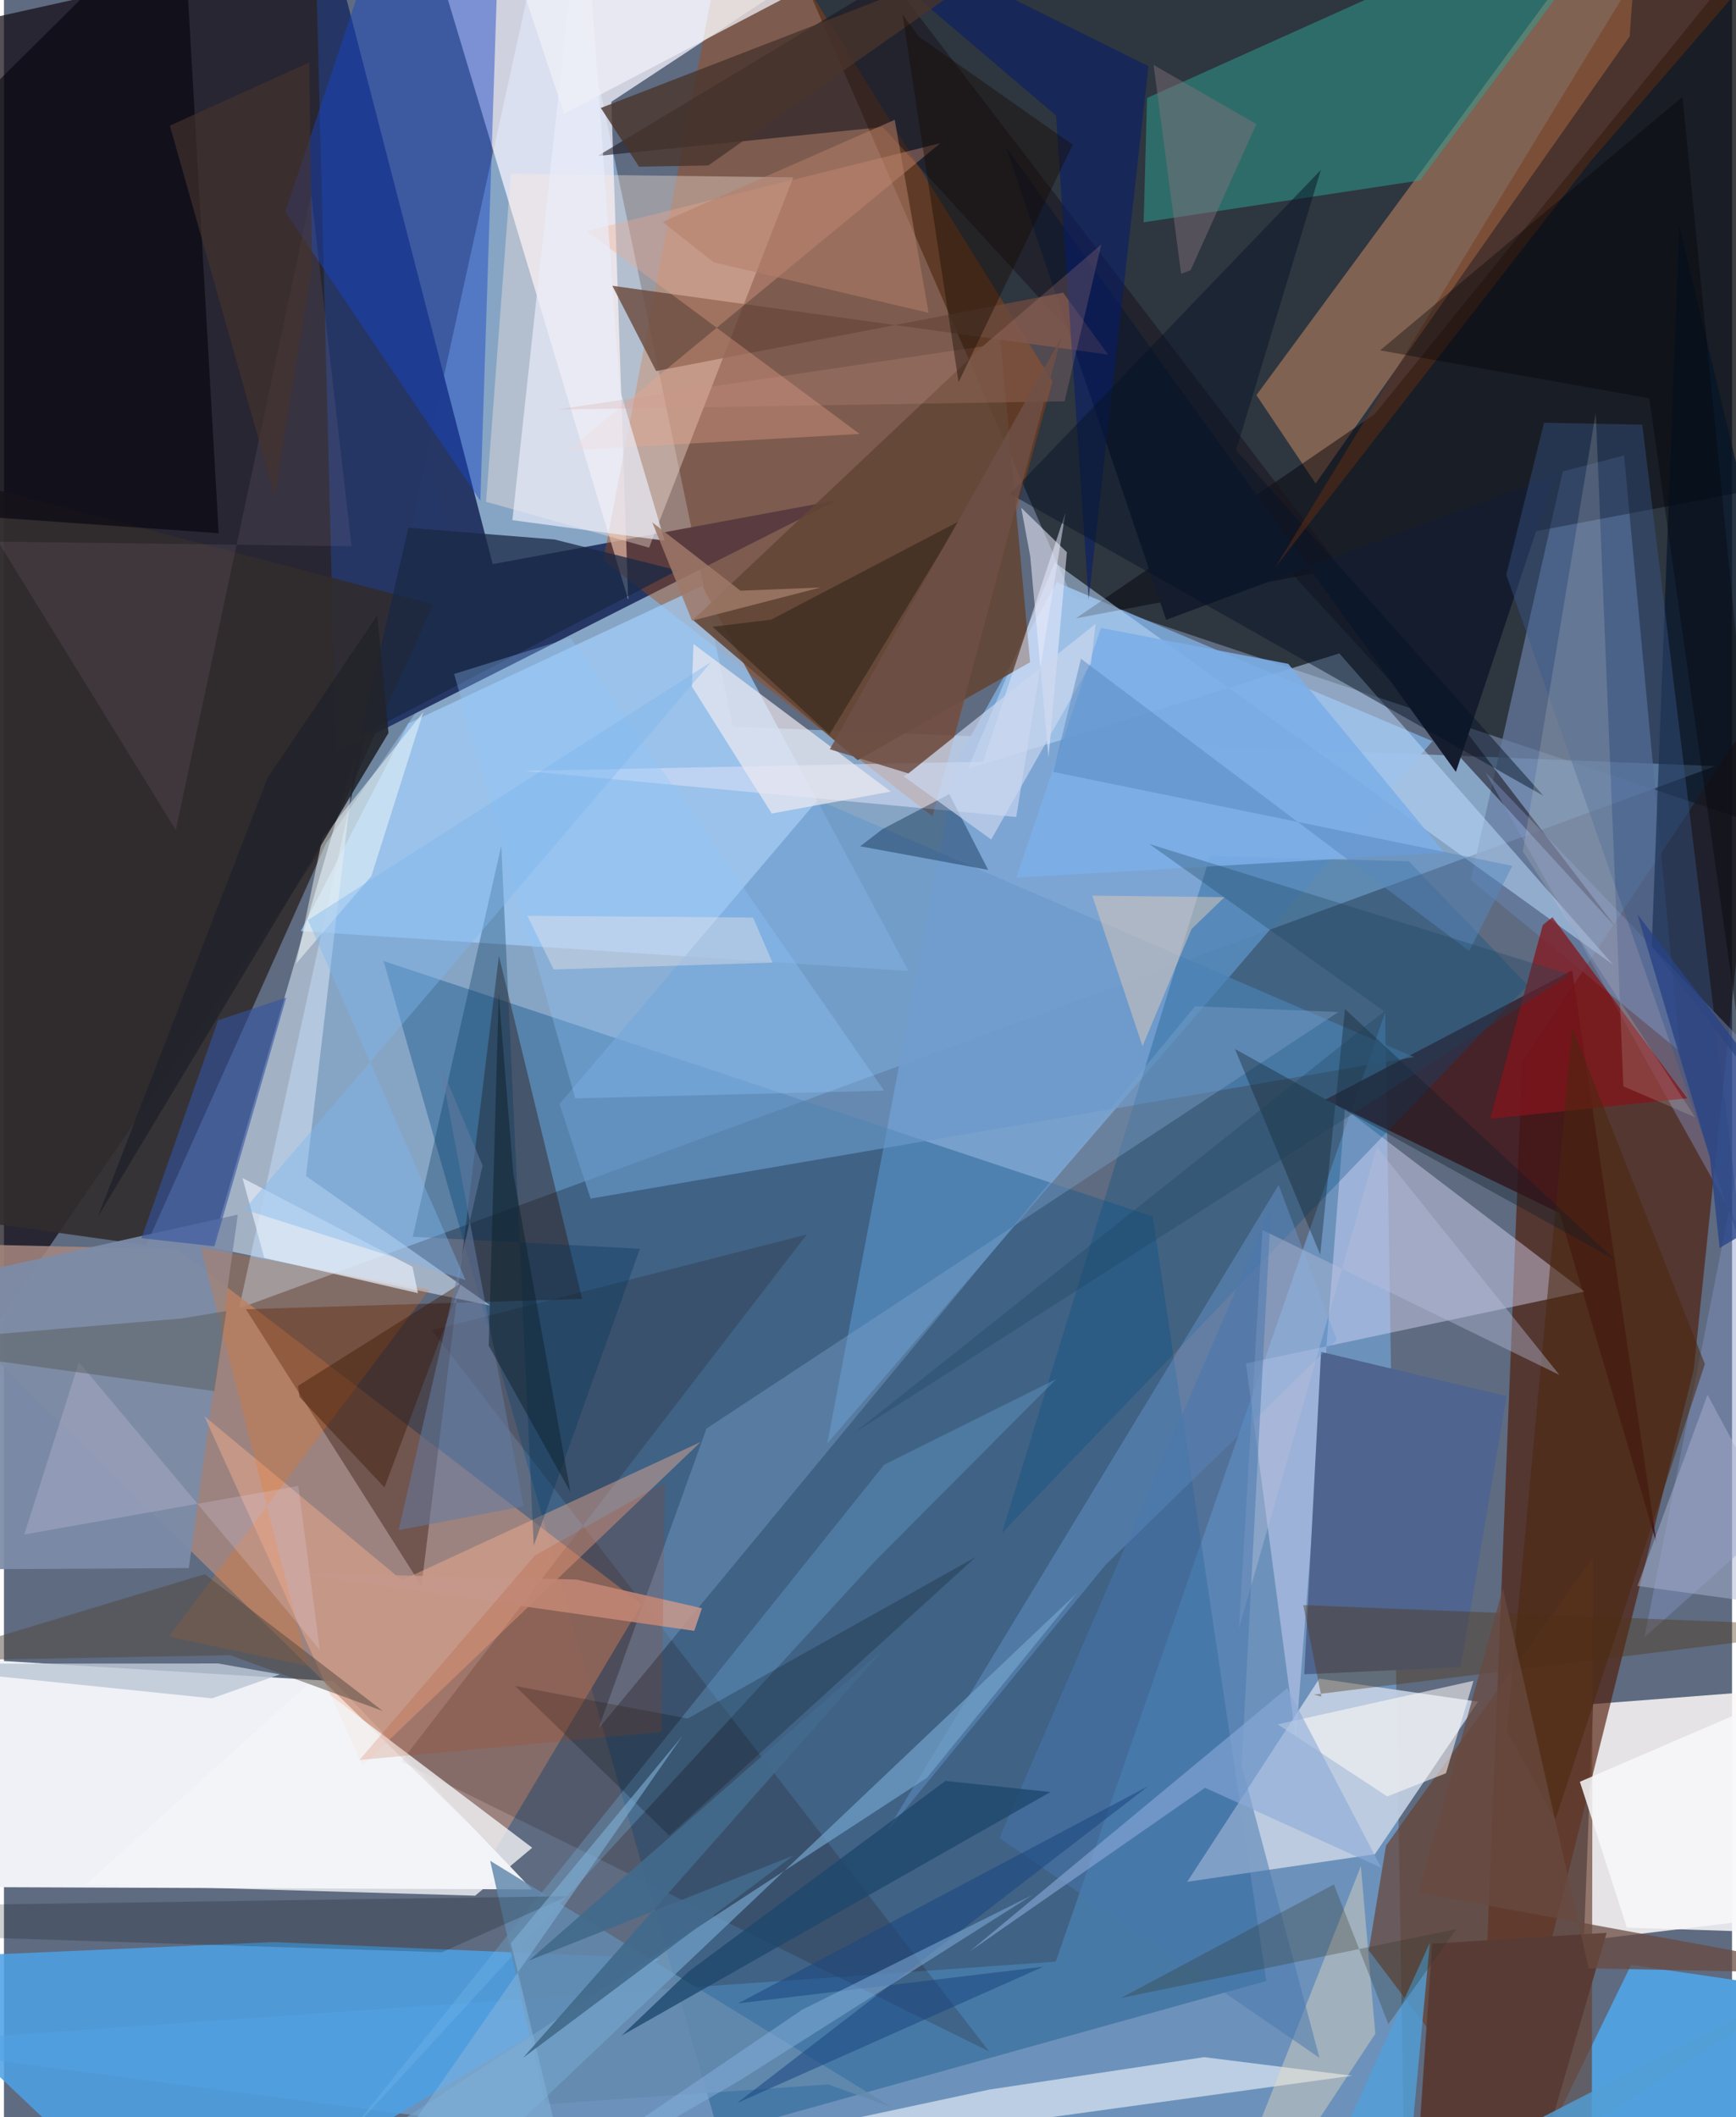 <svg xmlns="http://www.w3.org/2000/svg" width="228" height="278" viewBox="0 0 836 1024"><path fill="#5e6b81" d="M0 0h836v1024H0z"/><path fill="#130c14" fill-opacity=".718" d="M146.164-25.077l-207.322 46L-62 725.346l288.318-420.22z"/><path fill="#0c1011" fill-opacity=".576" d="M880.292 409.189L898-62H364.327l151.971 349.795z"/><path fill="#eff1f6" d="M159.52 813.117l-210.387-12.835L-62 912.518l317.449 1.316z"/><path fill="#aad7ff" fill-opacity=".537" d="M352.613 351.443l475.278 19.096-714.154 262.274L266.423-62z"/><path fill="#fcf8f8" fill-opacity=".851" d="M898 922.544l-133.673 16.06 4.427-114.417 74.86-5.765z"/><path fill="#501a06" fill-opacity=".639" d="M711.804 1086l105.655-423.508 33.717-324.274-116.639 175.514z"/><path fill="#79b3eb" fill-opacity=".549" d="M508.807 948.784L668.173 489.74l9.904 596.26L-62 988.912z"/><path fill="#263766" fill-opacity=".996" d="M236.443 272.862L149.778-62l10.895 426.383 242.496-122.48z"/><path fill="#f8f5ff" fill-opacity=".737" d="M458.367-59.188L293.85 49.234l8.123 240.747L196.187-62z"/><path fill="#7ba5d4" fill-opacity=".91" d="M691.063 358.469l-292.73 339.617 62.655-330.087 48.318-86.365z"/><path fill="#af4600" fill-opacity=".384" d="M289.929 270.887l159.25 123.882 58.073-210.308L353.867-62z"/><path fill="#17578b" fill-opacity=".427" d="M610.682 958.136l-54.91-369.701L183.642 464.8l162.097 567.1z"/><path fill="#a7877f" fill-opacity=".843" d="M308.462 775.872l-70.722 118.69L-62 600.77l145.83 3.402z"/><path fill="#4da0e4" fill-opacity=".863" d="M317.552 947.329l-187.325-8.01L-62 947.805 84.06 1086z"/><path fill="#cd8d63" fill-opacity=".514" d="M634.552 233.862l151.9-216.186L792.28-62 605.902 191.112z"/><path fill="#c2cfe2" fill-opacity=".933" d="M713.122 823.053l-49.906 73.768-90.787 13.339 63.905-98.258z"/><path fill="#667da2" fill-opacity=".714" d="M754.094 228.069l-44.54 197.548 101.113 82.795-26.908-288.137z"/><path fill="#a1cbf7" fill-opacity=".741" d="M437.563 469.626L143.595 450.34 195.6 349.935l142.206-66.503z"/><path fill="#411114" fill-opacity=".804" d="M752.522 586.68l46.995 159.992-40.843-277.33-119.425 62.51z"/><path fill="#e1defe" fill-opacity=".424" d="M648.712 536.314l115.87 88.344-163.72 34.796 24.11 181.555z"/><path fill="#2fa191" fill-opacity=".506" d="M796.102-62L685.033 87.274 551.346 107.53l1.647-60.132z"/><path fill="#2c0c00" fill-opacity=".38" d="M201.99 767.065l-84.918-133.828 162.648-4.997-40.26-165.893z"/><path fill="#d1dff0" fill-opacity=".6" d="M146.13 568.786l89.136 62.658-134.803-28.117L170.09 364.65z"/><path fill="#000006" fill-opacity=".459" d="M881.155 230.397l-362.632 68.695 144.568-98.737 183.31-226.507z"/><path fill="#ffe9dc" fill-opacity=".373" d="M245.21 84.065L233.23 242.68l78.878 22.195L381.84 85.797z"/><path fill="#52a0dd" fill-opacity=".996" d="M881.37 964.11L898 1070.121 721.16 1086l65.993-135.68z"/><path fill="#683e2d" fill-opacity=".659" d="M768.63 753.341L768.065 1086l-107.82-142.67 8.35-50.65z"/><path fill="#1744c7" fill-opacity=".455" d="M230.473 242.249L240.327-62l-55.049 17.215-49.19 147.27z"/><path fill="#312c2d" fill-opacity=".878" d="M-19.175 589.917l88.022 12.303L207.6 292.257l-227.734-59.658z"/><path fill="#bfddff" fill-opacity=".51" d="M646.023 316.036l-179.768 55.886 42.109-99.806 270.09 194.466z"/><path fill="#edf4fc" fill-opacity=".612" d="M652.134 1003.962l-71.53-8.988-103.895 15.676-229.515 49.07z"/><path fill="#1a141e" fill-opacity=".565" d="M779.775 448.428l-354.626-387-137.901 14.004L429.069-9.892z"/><path fill="#634635" fill-opacity=".894" d="M496.405 320.298L481.663 159.82 333.286 299.837l79.742 67.825z"/><path fill="#7c8ba7" fill-opacity=".933" d="M-29.015 759.094L-3.04 613.24l116.147-25.77-23.674 170.95z"/><path fill="#6999ca" fill-opacity=".647" d="M268.766 533.934l15.039 45.803 398.37-68.485-288.432-124.355z"/><path fill="#024f83" fill-opacity=".302" d="M583.466 414.013l96.216 2.59 57.49 59.952L482.853 741.4z"/><path fill="#4f648e" fill-opacity=".992" d="M726.921 675.298l-22.209 130.995-75.677 3.52 8.135-155.986z"/><path fill="#000009" fill-opacity=".557" d="M-62 97.9l3.294 148.57 162.593 11.432-17.59-307.017z"/><path fill="#1c0900" fill-opacity=".18" d="M207.013 643.385l181.345-46.288L192.26 852l284.396 140.257z"/><path fill="#041529" fill-opacity=".663" d="M898 588.962V474.346l-87.49-364.913-13.383 348.59z"/><path fill="#ffb492" fill-opacity=".404" d="M96.922 684.908l76.509 169L337.01 697.45l-144.498 66.83z"/><path fill="#8494c6" fill-opacity=".427" d="M716.752 373.574L898 698.627l-104.41 93.335 55.507-279.85z"/><path fill="#dae1f7" fill-opacity=".561" d="M513.543 247.936l-23.841 147.208-238.18-22.292L473.7 368.38z"/><path fill="#141c2e" d="M484.68 70.949l217.72 302.39 47.833-143.409-187.983 69.856z"/><path fill="#7da2cb" fill-opacity=".4" d="M576.219 486.678l-288.69 349.551 52.348-145.284 305.682-201.46z"/><path fill="#6b493d" fill-opacity=".808" d="M534.167 171.527l-239.852-33.311 21.19 41.248 196.919-37.916z"/><path fill="#182944" fill-opacity=".749" d="M266.327 260.928l-70.64-5.65-23.4 100.693 153.609-80.097z"/><path fill="#84151b" fill-opacity=".737" d="M718.995 541.15l95.299-9.94-65.187-87.562-4.67 3.774z"/><path fill="#f3f4f7" fill-opacity=".788" d="M39.678 911.378l109.098-98.36 106.785 80.664-27.612 23.19z"/><path fill="#6c9fda" fill-opacity=".388" d="M532.899 756.9L426.06 887.287l190.594-314.151 28.098 74.885z"/><path fill="#fb7111" fill-opacity=".231" d="M79.671 791.589L205.774 623.84 95.22 603.333l51.794 202.453z"/><path fill="#f5aa8e" fill-opacity=".333" d="M452.981 69.261L272.884 217.868l141.062-7.993-132.1-98.08z"/><path fill="#77bdee" fill-opacity=".271" d="M421.544 754.905L165.9 1033.064 425.83 708.41l83.32-41.463z"/><path fill="#ede9f0" fill-opacity=".706" d="M333.58 311.48l95.427 71.381-57.573 10.612-38.628-61.394z"/><path fill="#eaeefb" fill-opacity=".678" d="M319.623 261.504l-21.644-73.086L280.014-62l-34.052 313.578z"/><path fill="#ebdcc0" fill-opacity=".408" d="M633.221 1029.457l-39.944 33.438 63.152-160.32 6.996 81.076z"/><path fill="#071e67" fill-opacity=".592" d="M553.681 32.04l-28.946 257.844-15.767-234.015-130.02-110.643z"/><path fill="#39598c" fill-opacity=".412" d="M792.568 205.393l-47.512-.93-18.298 73.517 114.576 327.248z"/><path fill="#5a3c36" fill-opacity=".996" d="M775.32 934.838l-84.384 5.25-8.742 128.498 66.071-40.951z"/><path fill="#042445" fill-opacity=".4" d="M457.32 384.066l18.81 36.674-61.907-11.414L425 401.024z"/><path fill="#081427" fill-opacity=".482" d="M637.103 82.144L486.699 238.852l258.066 146.065-148.67-167.165z"/><path fill="#033258" fill-opacity=".322" d="M240.585 409.076l15.716 338.436 51.359-143.528-109.898-5.8z"/><path fill="#4f3716" fill-opacity=".392" d="M633.641 819.637L898 787.025l-269.45-10.68 8.786 44.24z"/><path fill="#fffbf7" fill-opacity=".557" d="M616.2 834.003l94.719-21.065-13.303 44.709-28.418 11.224z"/><path fill="#4a270e" fill-opacity=".541" d="M727.014 837.133l31.754-339.956 64.081 162.526-72.298 220.407z"/><path fill="#bac0dd" fill-opacity=".396" d="M752.468 664.995L664.19 554.827l-66.727 232.728 11.332-192.657z"/><path fill="#4878ae" fill-opacity=".506" d="M481.582 889.014l154.825 106.298-37.653-141.564 14.208-269.272z"/><path fill="#ececfc" fill-opacity=".549" d="M496.495 269.171l8.83 97.192 8.89-99.273-22.091-21.517z"/><path fill="#638aad" fill-opacity=".847" d="M261.956 1017.78L235.21 899.986l194.32 119.241-30.815-11.079z"/><path fill="#7caee7" fill-opacity=".882" d="M489.713 424.49l207.14-12.054-75.525-91.358-90.633-17.38z"/><path fill="#0e1e28" fill-opacity=".361" d="M595.528 507.367l41.246 99.438 11.966-118.741L779.78 609.59z"/><path fill="#000d0f" fill-opacity=".227" d="M321.869 887.805l148.163-134.657L330.778 831.2l-83.518-15.751z"/><path fill="#c6978b" fill-opacity=".875" d="M276.973 763.986l-138.107-3.252 195.065 28.05 3.729-10.943z"/><path fill="#928095" fill-opacity=".153" d="M83.129 401.491L-2.838 261.972l170.967 2.206-19.485-170.191z"/><path fill="#72a2ca" fill-opacity=".702" d="M446.54 859.83l-337.7 220.225 132.247-45.775 277.928-263.69z"/><path fill="#35281d" fill-opacity=".639" d="M371.128 299.712l91.088-47.694-62.868 103.19-56.519-52.06z"/><path fill="#f7f7fa" fill-opacity=".855" d="M860.213 819.643L898 935.994l-112.883-3.683-22.723-70.54z"/><path fill="#529ed7" fill-opacity=".808" d="M689.831 939.595L623.45 1086l264.045-135.5L676.098 1086z"/><path fill="#3454a2" fill-opacity=".592" d="M66.552 598.867l35.272 3.941 34.726-120.272-32.945 10.915z"/><path fill="#1a4680" fill-opacity=".549" d="M354.645 1017.185l148.125-65.944-147.611 17.726 198.405-105.062z"/><path fill="#000e07" fill-opacity=".192" d="M-43.224 921.686l-2.79 14.333 257.869 8.225 60.741-27.125z"/><path fill="#e2e2d1" fill-opacity=".169" d="M783.435 525.422l-13.36-325.82-35.277 212.195 83.27 128.53z"/><path fill="#dbc8b8" fill-opacity=".51" d="M574.506 449.356l15.976-15.437-63.997-.743 24.315 72.825z"/><path fill="#a9b1d1" fill-opacity=".49" d="M898 781.975v30.29l-73.859-137.694-33.896 92.494z"/><path fill="#f9fff9" fill-opacity=".467" d="M141.374 465.98l12.667-60.624 48.86-60.986-25.154 79.348z"/><path fill="#49352c" fill-opacity=".788" d="M288.747 52.21l18.486 28.406 33.499-.58L492.974-26.867z"/><path fill="#743011" fill-opacity=".396" d="M615.111 274.275l152.58-196.39 97.552-112.941-59.137-4.145z"/><path fill="#323427" fill-opacity=".29" d="M669.745 978.994l-26.347-67.58-103.191 55.005 162.448-33.42z"/><path fill="#3b1804" fill-opacity=".412" d="M221.065 620.707l-78.817 49.585.734 5.413 41.1 43.704z"/><path fill="#53493e" fill-opacity=".502" d="M183.25 827.533l-86.11-66.146-138.95 41.947 151.287-2.762z"/><path fill="#e4ecf9" fill-opacity=".702" d="M115.399 569.759l82.23 42.913 2.648 12.774-74.347-17.091z"/><path fill="#eff0f7" fill-opacity=".745" d="M232.128-62l150.844 6.723L494.092-62 270.971 54.978z"/><path fill="#91c6fc" fill-opacity=".314" d="M276.385 531.24l149.383-3.732-151.752-219.054-56.237 17.528z"/><path fill="#1d476c" fill-opacity=".769" d="M298.77 984.593l207.487-117.849-50.773-5.379-124.184 92.15z"/><path fill="#d4988c" fill-opacity=".216" d="M473.517 167.529l-205.895 30.549 245.482-3.967 17.783-75.897z"/><path fill="#f2e3ff" fill-opacity=".192" d="M152.81 798.013l-10.409-79.336L9.814 742.204l26.442-83.362z"/><path fill="#596060" fill-opacity=".525" d="M-62 650.217l163.762 22.622 5.833-38.752-21.585 3.607z"/><path fill="#cbd6ed" fill-opacity=".682" d="M525.873 320.824l-48.276 85.198-42.33-30.495 92.848-73.807z"/><path fill="#694a40" fill-opacity=".737" d="M684.387 915.45l40.752-147.133 41.467 183.681L898 954.721z"/><path fill="#647aa1" fill-opacity=".549" d="M231.56 563.772l-20.571-49.21 40.413 213.97-60.447 11.528z"/><path fill="#284386" fill-opacity=".765" d="M790.25 442.3l34.964 117.363 4.784 43.942 57.724-34.272z"/><path fill="#8baad8" fill-opacity=".6" d="M620.86 816.459l45.432 86.896-85.24-38.672-114.105 79.344z"/><path fill="#83aedb" fill-opacity=".529" d="M355.675 1006.404l141.914-89.872-111.6 55.595L218.345 1086z"/><path fill="#050408" fill-opacity=".365" d="M795.955 192.63L898 913.047 812.029 46.833 665.754 169.467z"/><path fill="#170b00" fill-opacity=".412" d="M461.832 184.828l-27.1-177.664 7.863 10.549 74.413 52.29z"/><path fill="#82b2da" fill-opacity=".58" d="M328.302 839.527l-134.73 193.582L280.553 1086l-35.336-146.116z"/><path fill="#b47f6a" fill-opacity=".529" d="M447.293 151.284L430.94 57.943l-112.342 49.4 24.739 19.526z"/><path fill="#9e7968" fill-opacity=".847" d="M313.636 252.634l19.228 47.57 62.182-16.052-38.734 1.554z"/><path fill="#f4e9e8" fill-opacity=".369" d="M371.843 465.614l-105.908 3.279-12.744-25.966 109.18.88z"/><path fill="#85717c" fill-opacity=".451" d="M569.477 132.413l4.627-1.764 31.769-70.64-49.715-28.592z"/><path fill="#22242b" fill-opacity=".898" d="M186.035 354.502L45.463 588.461l82.11-212.3 52.985-78.498z"/><path fill="#426a8b" fill-opacity=".925" d="M381.946 897.438l-127.949 50.808 171.49-150.438-174.329 197.463z"/><path fill="#5687be" fill-opacity=".49" d="M521.035 318.638L708.846 459.97l20.867-41.178-222.105-45.46z"/><path fill="#b83703" fill-opacity=".161" d="M171.961 851.241l84.825-98.851 63.015-35.509-1.745 120.863z"/><path fill="#46332e" fill-opacity=".627" d="M149.058 129.211l-1.413-98.996-67.362 30.557 50.586 178.793z"/><path fill="#1a435f" fill-opacity=".314" d="M757.643 471.456l-203.58-63.254 113.654 80.934L411.81 692.72z"/><path fill="#0e1f2a" fill-opacity=".482" d="M234.517 650.835L274.05 721.6l-27.63-153.985-7.07-86.903z"/><path fill="#7db6ee" fill-opacity=".408" d="M116.287 584.986l107.004 34.085-76.254-174.062L342.17 320.151z"/><path fill="#6f5046" fill-opacity=".843" d="M437.552 374.08l22.136-17.639 51.85-193.206L399.523 362.4z"/><path fill="#bcc7d6" fill-opacity=".827" d="M103.611 804.558l-165.611.14 162.64 16.736 32.845-11.592z"/></svg>